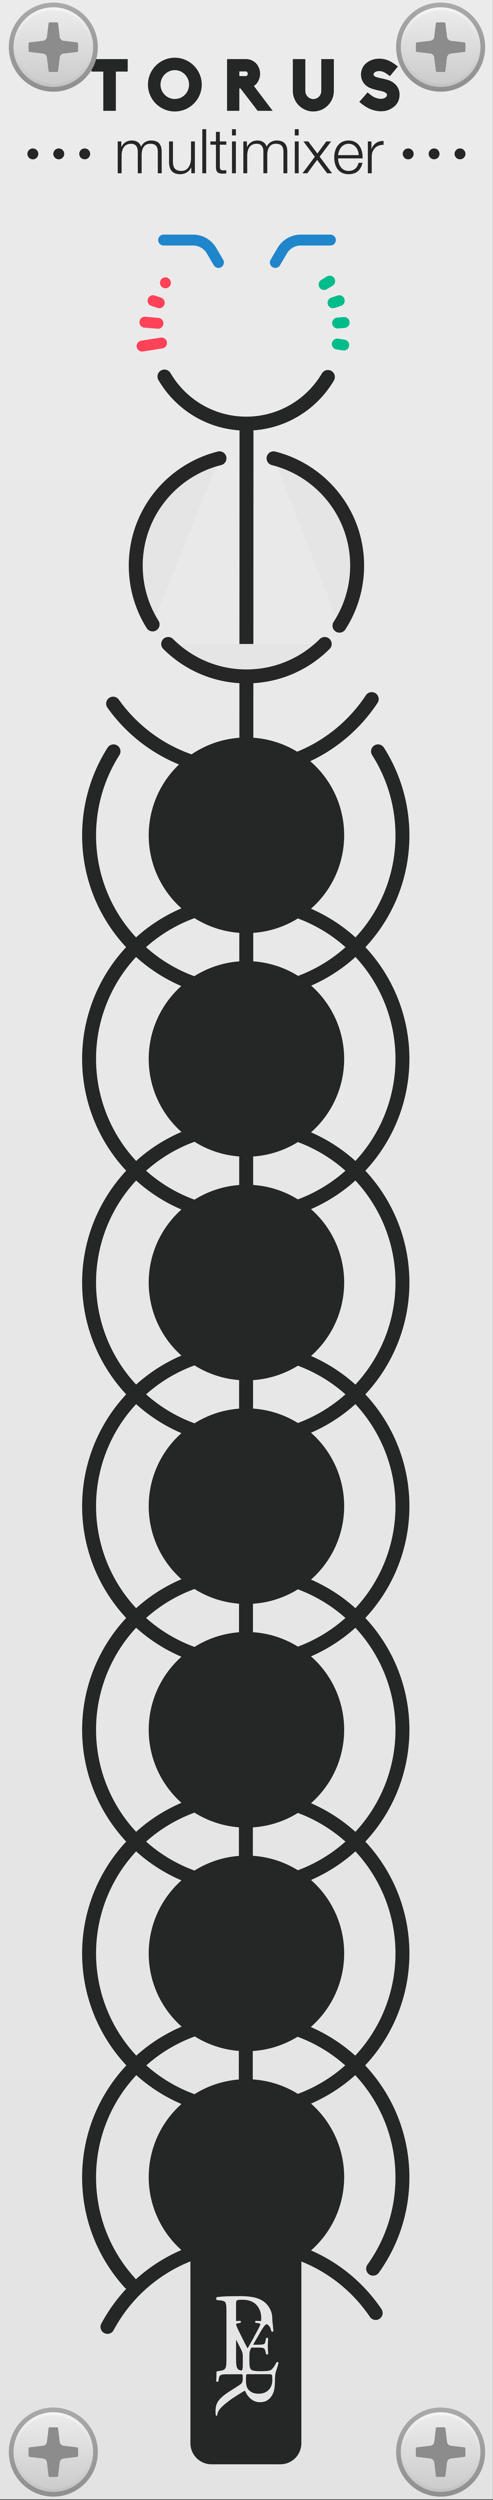 <?xml version="1.0" encoding="UTF-8" standalone="no"?>
<!-- Generator: Adobe Illustrator 25.2.3, SVG Export Plug-In . SVG Version: 6.00 Build 0)  -->

<svg
   xmlns:dc="http://purl.org/dc/elements/1.1/"
   xmlns:cc="http://creativecommons.org/ns#"
   xmlns:rdf="http://www.w3.org/1999/02/22-rdf-syntax-ns#"
   xmlns:svg="http://www.w3.org/2000/svg"
   xmlns="http://www.w3.org/2000/svg"
   xmlns:sodipodi="http://sodipodi.sourceforge.net/DTD/sodipodi-0.dtd"
   xmlns:inkscape="http://www.inkscape.org/namespaces/inkscape"
   version="1.0"
   id="Layer_1"
   inkscape:version="0.92.3 (2405546, 2018-03-11)"
   sodipodi:docname="Torus-WL.svg"
   x="0px"
   y="0px"
   width="75"
   height="380"
   viewBox="0 0 75 380"
   enable-background="new 0 0 72 364.252"
   xml:space="preserve"><rect x="0" y="0" width="75" height="380" fill="#333333" stroke="none"/><defs
   id="defs207" />
<sodipodi:namedview
   bordercolor="#666666"
   borderopacity="1"
   fit-margin-bottom="0"
   fit-margin-left="0"
   fit-margin-right="0"
   fit-margin-top="0"
   gridtolerance="10"
   guidetolerance="10"
   id="namedview197"
   inkscape:current-layer="Layer_1"
   inkscape:cx="-87.712995"
   inkscape:cy="169.56511"
   inkscape:document-units="mm"
   inkscape:pageopacity="0"
   inkscape:pageshadow="2"
   inkscape:window-height="1017"
   inkscape:window-maximized="1"
   inkscape:window-width="1920"
   inkscape:window-x="-8"
   inkscape:window-y="-8"
   inkscape:zoom="1.7566021"
   objecttolerance="10"
   pagecolor="#ffffff"
   showgrid="false"
   units="mm">
	</sodipodi:namedview>
<g
   id="bg"
   transform="matrix(1.333,0,0,1.333,-1.5999999e-4,-0.096)">
	<g
   id="g4">
		<linearGradient
   id="rect2_1_"
   gradientUnits="userSpaceOnUse"
   x1="28.125"
   y1="0.072"
   x2="28.125"
   y2="364.877">
			<stop
   offset="0"
   style="stop-color:#EBEBEB"
   id="stop3" />
			<stop
   offset="1"
   style="stop-color:#E1E1E1"
   id="stop5" />
		</linearGradient>
		<rect
   id="rect2"
   x="0"
   y="0.072"
   width="56.25"
   height="285"
   style="fill:url(#rect2_1_)" />
	</g>
	<g
   id="g12">
		<path
   id="path6"
   inkscape:connector-curvature="0"
   d="m 31.988,281.08 h -7.85 c -1.329,0 -2.406,-1.077 -2.406,-2.406 v -27.249 c 0,-1.329 1.077,-2.406 2.406,-2.406 h 7.85 c 1.329,0 2.406,1.077 2.406,2.406 v 27.249 c 0,1.329 -1.077,2.406 -2.406,2.406 z"
   style="fill:#252626" />
		<g
   id="g10">
			<path
   id="path8"
   inkscape:connector-curvature="0"
   d="m 30.948,272.159 c -0.086,0.198 -0.199,0.361 -0.341,0.489 -0.142,0.128 -0.303,0.224 -0.484,0.287 -0.181,0.063 -0.371,0.094 -0.568,0.094 -0.336,0 -0.598,-0.049 -0.786,-0.148 -0.188,-0.099 -0.335,-0.214 -0.44,-0.346 -0.112,-0.145 -0.183,-0.306 -0.213,-0.484 -0.03,-0.178 -0.045,-0.356 -0.045,-0.534 0,-0.251 0.005,-0.423 0.015,-0.519 0.01,-0.096 0.021,-0.15 0.035,-0.163 0.026,-0.02 0.135,-0.03 0.326,-0.03 h 2.313 c 0.066,0 0.12,0.005 0.163,0.015 0.043,0.01 0.076,0.036 0.099,0.079 0.023,0.043 0.038,0.107 0.045,0.193 0.006,0.086 0.01,0.204 0.01,0.356 0,0.277 -0.043,0.514 -0.129,0.712 m -3.993,-9.616 c 0.009,-0.062 0.036,-0.111 0.08,-0.147 0.045,-0.035 0.116,-0.058 0.214,-0.067 0.098,-0.009 0.236,-0.013 0.414,-0.013 0.695,0 1.228,0.194 1.597,0.581 0.37,0.388 0.555,0.907 0.555,1.557 0,0.062 -0.013,0.194 -0.021,0.286 -0.051,-6.7e-4 -0.102,-0.002 -0.154,-0.002 -0.14,-0.003 -0.293,-0.011 -0.457,-0.023 -0.037,0.018 -0.056,0.053 -0.059,0.105 -0.003,0.052 0.011,0.093 0.041,0.124 l 0.164,0.018 c 0.11,0.012 0.201,0.032 0.274,0.059 0.073,0.027 0.11,0.057 0.11,0.087 0,0.03 -0.018,0.087 -0.055,0.169 -0.037,0.082 -0.085,0.181 -0.146,0.297 -0.061,0.116 -0.127,0.239 -0.197,0.37 -0.07,0.131 -0.136,0.255 -0.197,0.37 -0.14,0.268 -0.283,0.532 -0.43,0.791 -0.146,0.259 -0.289,0.511 -0.43,0.754 -0.177,-0.317 -0.351,-0.649 -0.521,-0.996 -0.171,-0.347 -0.341,-0.692 -0.512,-1.033 -0.012,-0.024 -0.033,-0.07 -0.064,-0.137 -0.031,-0.067 -0.063,-0.138 -0.096,-0.215 -0.034,-0.076 -0.063,-0.148 -0.087,-0.215 -0.024,-0.067 -0.036,-0.113 -0.036,-0.137 0,-0.037 0.024,-0.066 0.073,-0.087 0.049,-0.021 0.152,-0.047 0.311,-0.078 l 0.119,-0.018 c 0.03,-0.03 0.044,-0.073 0.041,-0.128 -0.003,-0.055 -0.026,-0.088 -0.068,-0.1 -0.13,0.01 -0.289,0.018 -0.478,0.022 v -1.94 c 2e-5,-0.107 0.004,-0.192 0.013,-0.254 m 0.757,6.844 c 0,0.244 -0.003,0.439 -0.009,0.585 -0.006,0.146 -0.027,0.261 -0.064,0.343 -0.013,0.029 -0.029,0.056 -0.046,0.078 -3.5e-4,1.8e-4 -9e-4,5.5e-4 -0.001,7e-4 -0.106,-0.02 -0.196,-0.044 -0.269,-0.071 -0.12,-0.044 -0.207,-0.125 -0.261,-0.241 -0.053,-0.116 -0.087,-0.278 -0.1,-0.488 -0.013,-0.209 -0.02,-0.488 -0.02,-0.835 v -1.903 l 0.478,0.931 c 0.067,0.128 0.12,0.236 0.16,0.325 0.04,0.088 0.068,0.171 0.087,0.247 0.018,0.076 0.03,0.157 0.037,0.242 0.006,0.085 0.009,0.192 0.009,0.32 v 0.466 h 1e-5 z m 3.773,1.131 c 0.04,-0.11 0.079,-0.227 0.119,-0.352 0.04,-0.125 0.076,-0.247 0.11,-0.366 0.033,-0.119 0.059,-0.218 0.078,-0.297 -0.018,-0.042 -0.053,-0.07 -0.105,-0.082 -0.052,-0.012 -0.093,-0.006 -0.124,0.018 -0.122,0.238 -0.239,0.433 -0.352,0.585 -0.113,0.153 -0.212,0.253 -0.297,0.302 -0.049,0.024 -0.105,0.046 -0.169,0.064 -0.064,0.018 -0.14,0.032 -0.229,0.041 -0.088,0.009 -0.195,0.017 -0.32,0.023 -0.125,0.006 -0.276,0.009 -0.453,0.009 -0.201,0 -0.367,-0.006 -0.498,-0.018 -0.131,-0.012 -0.236,-0.027 -0.315,-0.046 -0.079,-0.018 -0.142,-0.04 -0.187,-0.064 -0.046,-0.024 -0.081,-0.052 -0.105,-0.082 -0.073,-0.079 -0.12,-0.197 -0.142,-0.352 -0.021,-0.156 -0.032,-0.355 -0.032,-0.599 v -0.603 c 0.001,-0.084 0.004,-0.157 0.007,-0.221 0.006,-0.113 0.023,-0.218 0.05,-0.315 0.027,-0.098 0.07,-0.201 0.128,-0.311 0.014,-0.026 0.029,-0.054 0.046,-0.084 0.022,-7e-4 0.045,-7.6e-4 0.07,-7.6e-4 h 0.53 c 0.177,0 0.321,0.003 0.434,0.009 0.113,0.006 0.203,0.018 0.27,0.036 0.091,0.024 0.157,0.067 0.197,0.128 0.04,0.061 0.068,0.134 0.087,0.219 l 0.082,0.357 c 0.024,0.031 0.065,0.044 0.123,0.041 0.058,-0.003 0.096,-0.02 0.114,-0.05 0,-0.104 -0.006,-0.235 -0.018,-0.393 -0.012,-0.159 -0.018,-0.32 -0.018,-0.485 0,-0.177 0.006,-0.347 0.018,-0.512 0.012,-0.165 0.018,-0.302 0.018,-0.412 -0.018,-0.03 -0.056,-0.047 -0.114,-0.05 -0.058,-0.003 -0.099,0.011 -0.123,0.041 l -0.073,0.374 c -0.024,0.116 -0.053,0.194 -0.087,0.233 -0.034,0.04 -0.078,0.069 -0.133,0.087 -0.055,0.018 -0.15,0.032 -0.283,0.041 -0.134,0.009 -0.299,0.014 -0.494,0.014 H 28.883 c 0.003,-0.005 0.006,-0.01 0.009,-0.015 l 0.576,-0.996 c 0.116,-0.195 0.221,-0.376 0.316,-0.544 0.094,-0.168 0.187,-0.315 0.279,-0.443 0.092,-0.128 0.186,-0.232 0.283,-0.311 0.02,-0.016 0.041,-0.031 0.062,-0.045 0.062,0.025 0.116,0.054 0.163,0.088 0.076,0.055 0.138,0.119 0.187,0.192 0.049,0.073 0.088,0.155 0.119,0.247 0.03,0.091 0.064,0.192 0.1,0.302 0.024,0.031 0.064,0.043 0.119,0.037 0.055,-0.006 0.091,-0.024 0.11,-0.055 -0.012,-0.098 -0.023,-0.209 -0.032,-0.334 -0.009,-0.125 -0.02,-0.247 -0.032,-0.366 -0.012,-0.119 -0.028,-0.225 -0.041,-0.32 -0.032,-0.235 -0.025,-0.436 -0.025,-0.436 0,-0.463 -0.131,-0.868 -0.332,-1.207 -0.2,-0.339 -0.457,-0.606 -0.769,-0.802 -0.312,-0.196 -0.677,-0.334 -1.096,-0.414 -0.419,-0.08 -0.909,-0.12 -1.47,-0.12 -0.561,0 -1.054,0.007 -1.477,0.02 -0.423,0.013 -0.813,0.042 -1.17,0.087 -0.053,0.027 -0.082,0.078 -0.087,0.154 -0.005,0.076 0.015,0.136 0.06,0.181 l 0.481,0.053 c 0.151,0.018 0.269,0.047 0.354,0.087 0.084,0.04 0.147,0.113 0.187,0.22 0.04,0.107 0.065,0.25 0.074,0.428 0.009,0.178 0.013,0.41 0.013,0.695 v 4.933 c 0,0.347 -0.005,0.626 -0.013,0.835 -0.009,0.21 -0.04,0.372 -0.094,0.488 -0.053,0.116 -0.134,0.196 -0.241,0.241 -0.107,0.045 -0.259,0.08 -0.455,0.107 l -0.281,0.04 c -0.041,0.041 -0.059,0.096 -0.055,0.166 -3.5e-4,0.143 -0.002,0.188 -0.005,0.35 -0.003,0.185 -0.012,0.391 -0.025,0.619 0.014,0.034 0.052,0.054 0.116,0.06 0.064,0.007 0.109,-0.007 0.136,-0.04 l 0.03,-0.212 c 0.02,-0.148 0.047,-0.262 0.081,-0.342 0.034,-0.081 0.094,-0.141 0.181,-0.181 0.087,-0.04 0.21,-0.064 0.367,-0.071 0.158,-0.007 0.367,-0.01 0.629,-0.01 h 1.268 c 0.054,0 0.096,0.003 0.126,0.01 0.03,0.007 0.052,0.025 0.065,0.056 0.013,0.03 0.022,0.077 0.025,0.141 0.003,0.064 0.005,0.153 0.005,0.267 0,0.201 -0.025,0.352 -0.075,0.453 -0.05,0.101 -0.133,0.188 -0.247,0.262 -0.114,0.081 -0.24,0.164 -0.377,0.252 -0.138,0.087 -0.275,0.174 -0.413,0.262 -0.138,0.087 -0.27,0.171 -0.398,0.252 -0.128,0.08 -0.238,0.154 -0.332,0.221 -0.255,0.181 -0.465,0.351 -0.629,0.509 -0.164,0.158 -0.293,0.317 -0.387,0.478 -0.094,0.161 -0.159,0.33 -0.196,0.508 -0.037,0.178 -0.055,0.374 -0.055,0.589 0,0.195 0.017,0.342 0.05,0.443 0.02,0.027 0.045,0.039 0.076,0.035 0.03,-0.004 0.052,-0.019 0.065,-0.045 0.013,-0.134 0.045,-0.262 0.096,-0.382 0.05,-0.121 0.112,-0.225 0.186,-0.312 0.141,-0.175 0.3,-0.339 0.478,-0.493 0.178,-0.154 0.374,-0.312 0.589,-0.473 0.215,-0.161 0.456,-0.327 0.725,-0.498 0.268,-0.171 0.564,-0.358 0.886,-0.559 0.04,-0.027 0.082,-0.049 0.126,-0.066 0.043,-0.017 0.082,-0.012 0.116,0.015 0.047,0.127 0.117,0.263 0.211,0.408 0.094,0.144 0.21,0.28 0.347,0.408 0.138,0.127 0.299,0.233 0.483,0.317 0.185,0.084 0.398,0.126 0.639,0.126 0.356,0 0.648,-0.079 0.876,-0.237 0.228,-0.158 0.406,-0.357 0.534,-0.599 0.127,-0.235 0.21,-0.495 0.247,-0.78 0.037,-0.285 0.057,-0.586 0.055,-0.901 -0.003,-0.585 0.103,-0.957 0.103,-0.957"
   style="fill:#e6e5e5" />
		</g>
	</g>
</g>
<g
   id="serigraphy"
   transform="matrix(1.333,0,0,1.333,-1.5999999e-4,-0.096)">
	<g
   id="g55">
		<g
   id="g45">
			<path
   id="path43"
   inkscape:connector-curvature="0"
   d="m 3.75,18.244 c -0.083,0 -0.166,-0.022 -0.24,-0.052 C 3.435,18.162 3.368,18.117 3.308,18.057 3.255,17.997 3.202,17.929 3.172,17.854 3.142,17.779 3.128,17.704 3.128,17.622 c 0,-0.082 0.015,-0.165 0.045,-0.239 0.037,-0.075 0.083,-0.143 0.135,-0.203 0.06,-0.06 0.127,-0.105 0.202,-0.135 0.233,-0.097 0.502,-0.037 0.683,0.135 0.113,0.12 0.18,0.278 0.18,0.442 0,0.083 -0.015,0.157 -0.045,0.233 -0.037,0.075 -0.082,0.142 -0.135,0.202 -0.12,0.12 -0.278,0.188 -0.442,0.188 z"
   style="fill:#252626" />
		</g>
		<g
   id="g49">
			<path
   id="path47"
   inkscape:connector-curvature="0"
   d="m 6.082,17.622 c 0,-0.345 0.286,-0.623 0.623,-0.623 v 0 c 0.345,0 0.623,0.278 0.623,0.623 v 0 c 0,0.338 -0.278,0.615 -0.623,0.615 v 0 C 6.368,18.237 6.082,17.959 6.082,17.622 Z"
   style="fill:#252626" />
		</g>
		<g
   id="g53">
			<path
   id="path51"
   inkscape:connector-curvature="0"
   d="m 9.667,18.237 c -0.165,0 -0.322,-0.06 -0.442,-0.18 -0.113,-0.112 -0.18,-0.27 -0.18,-0.435 0,-0.165 0.067,-0.322 0.18,-0.442 0.06,-0.06 0.127,-0.105 0.202,-0.135 0.15,-0.06 0.323,-0.06 0.473,0 0.082,0.03 0.149,0.075 0.202,0.135 0.06,0.06 0.105,0.127 0.135,0.203 0.038,0.075 0.053,0.157 0.053,0.24 0,0.157 -0.067,0.315 -0.188,0.435 -0.113,0.12 -0.27,0.18 -0.435,0.18 z"
   style="fill:#252626" />
		</g>
	</g>
	<g
   id="g69">
		<g
   id="g59">
			<path
   id="path57"
   inkscape:connector-curvature="0"
   d="m 46.582,18.237 c -0.082,0 -0.157,-0.015 -0.232,-0.045 -0.075,-0.03 -0.143,-0.075 -0.203,-0.135 -0.059,-0.06 -0.105,-0.127 -0.135,-0.202 -0.03,-0.075 -0.053,-0.15 -0.053,-0.233 0,-0.165 0.068,-0.33 0.188,-0.442 0.166,-0.172 0.443,-0.232 0.675,-0.135 0.075,0.03 0.143,0.075 0.203,0.135 0.052,0.06 0.097,0.127 0.135,0.203 0.03,0.075 0.045,0.157 0.045,0.24 0,0.083 -0.015,0.157 -0.045,0.233 -0.03,0.075 -0.083,0.142 -0.135,0.202 -0.06,0.06 -0.128,0.105 -0.203,0.136 -0.075,0.03 -0.157,0.045 -0.24,0.045 z"
   style="fill:#252626" />
		</g>
		<g
   id="g63">
			<path
   id="path61"
   inkscape:connector-curvature="0"
   d="m 48.922,17.622 c 0,-0.345 0.278,-0.623 0.623,-0.623 v 0 c 0.338,0 0.615,0.278 0.615,0.623 v 0 c 0,0.338 -0.278,0.615 -0.615,0.615 v 0 c -0.345,10e-6 -0.623,-0.278 -0.623,-0.615 z"
   style="fill:#252626" />
		</g>
		<g
   id="g67">
			<path
   id="path65"
   inkscape:connector-curvature="0"
   d="m 52.5,18.237 c -0.166,0 -0.323,-0.06 -0.442,-0.18 -0.053,-0.06 -0.098,-0.127 -0.135,-0.202 -0.03,-0.075 -0.045,-0.15 -0.045,-0.233 0,-0.082 0.015,-0.165 0.045,-0.24 0.037,-0.075 0.083,-0.143 0.135,-0.203 0.06,-0.06 0.127,-0.105 0.202,-0.135 0.15,-0.06 0.322,-0.06 0.48,0 0.075,0.03 0.143,0.075 0.196,0.135 0.06,0.06 0.105,0.127 0.142,0.203 0.03,0.075 0.045,0.157 0.045,0.24 0,0.166 -0.067,0.315 -0.188,0.435 -0.053,0.06 -0.12,0.105 -0.196,0.135 -0.075,0.03 -0.157,0.045 -0.24,0.045 z"
   style="fill:#252626" />
		</g>
	</g>
	<g
   id="g73">
		
			<line
   id="line71"
   stroke-miterlimit="9.6"
   x1="28.048"
   y1="244.124"
   x2="28.132"
   y2="48.378"
   style="fill:none;stroke:#252626;stroke-width:1.591;stroke-linecap:round;stroke-miterlimit:9.6" />
	</g>
	
		<path
   id="path75"
   inkscape:connector-curvature="0"
   stroke-miterlimit="9.6"
   d="m 37.421,43.061 c -1.88,3.183 -5.346,5.318 -9.311,5.318 -3.986,0 -7.469,-2.158 -9.342,-5.37"
   style="fill:none;stroke:#252626;stroke-width:1.591;stroke-linecap:round;stroke-miterlimit:9.6" />
	<g
   id="g87">
		<path
   id="path77"
   inkscape:connector-curvature="0"
   d="M 11.789,8.235 H 10.439 V 6.81 h 4.135 V 8.235 h -1.351 v 4.474 h -1.434 c 0,0 0,-4.474 0,-4.474 z"
   style="fill:#252626" />
		<path
   id="path79"
   inkscape:connector-curvature="0"
   d="m 23.025,9.726 c 0,1.682 -1.392,3.058 -3.075,3.058 -1.69,0 -3.064,-1.375 -3.064,-3.058 0,-1.698 1.374,-3.073 3.064,-3.073 1.683,-1e-5 3.075,1.375 3.075,3.073 z m -1.45,0 c 0,-0.903 -0.721,-1.657 -1.625,-1.657 -0.902,0 -1.632,0.754 -1.632,1.657 0,0.895 0.729,1.633 1.632,1.633 0.904,0 1.625,-0.738 1.625,-1.633 z"
   style="fill:#252626" />
		<path
   id="path81"
   inkscape:connector-curvature="0"
   d="M 31.118,12.709 H 29.402 L 27.447,10.157 h -0.133 v 2.552 H 25.913 V 6.81 h 2.164 c 0.431,0 0.836,0.174 1.135,0.472 0.297,0.307 0.472,0.771 0.472,1.202 0,0.563 -0.274,1.11 -0.712,1.392 z m -3.804,-3.96 h 0.763 c 0.116,0 0.198,-0.149 0.198,-0.265 0,-0.116 -0.082,-0.265 -0.198,-0.265 H 27.314 Z"
   style="fill:#252626" />
		<path
   id="path83"
   inkscape:connector-curvature="0"
   d="m 38.101,6.81 v 3.629 c 0,1.293 -1.052,2.345 -2.345,2.345 -1.283,0 -2.336,-1.052 -2.336,-2.345 V 6.81 h 1.425 v 3.629 c 0,0.514 0.415,0.928 0.911,0.928 0.505,0 0.911,-0.414 0.911,-0.928 V 6.81 Z"
   style="fill:#252626" />
		<path
   id="path85"
   inkscape:connector-curvature="0"
   d="m 42.854,12.692 c -0.596,-0.124 -1.143,-0.398 -1.847,-1.002 l 0.945,-1.085 c 0.521,0.456 0.829,0.629 1.192,0.696 0.108,0.025 0.215,0.041 0.315,0.041 0.166,0 0.315,-0.033 0.431,-0.091 0.1,-0.05 0.274,-0.157 0.274,-0.381 0,-0.232 -0.431,-0.373 -0.804,-0.448 -0.166,-0.033 -0.977,-0.207 -1.308,-0.406 -0.564,-0.331 -0.854,-0.836 -0.854,-1.466 0,-0.348 0.116,-0.68 0.306,-0.961 0.192,-0.265 0.457,-0.472 0.763,-0.613 l -0.009,0.008 c 0.315,-0.149 0.671,-0.223 1.011,-0.223 0.141,0 0.274,0.008 0.439,0.033 0.53,0.091 1.02,0.306 1.699,0.87 l -0.913,1.094 C 43.882,8.252 43.568,8.177 43.253,8.177 c -0.158,0 -0.281,0.033 -0.381,0.083 -0.158,0.067 -0.24,0.182 -0.24,0.29 0,0.224 0.297,0.332 0.778,0.431 0.05,0.017 0.108,0.017 0.167,0.034 0.322,0.074 0.803,0.174 1.118,0.356 h -0.009 c 0.598,0.332 0.913,0.853 0.913,1.5 0,0.381 -0.1,0.737 -0.315,1.036 -0.19,0.273 -0.473,0.472 -0.788,0.629 -0.331,0.174 -0.671,0.224 -1.043,0.224 -0.199,-2e-5 -0.415,-0.025 -0.598,-0.067 z"
   style="fill:#252626" />
	</g>
	<g
   id="g109">
		<path
   id="path89"
   inkscape:connector-curvature="0"
   d="m 13.434,16.199 h 0.409 v 0.612 h 0.021 c 0.233,-0.437 0.612,-0.719 1.189,-0.719 0.479,0 0.908,0.233 1.042,0.711 0.218,-0.478 0.675,-0.711 1.154,-0.711 0.795,0 1.204,0.415 1.204,1.274 v 2.463 h -0.444 v -2.442 c 0,-0.598 -0.226,-0.922 -0.858,-0.922 -0.768,0 -0.986,0.634 -0.986,1.309 v 2.055 h -0.442 v -2.463 c 0.006,-0.493 -0.198,-0.901 -0.76,-0.901 -0.768,0 -1.077,0.577 -1.084,1.337 v 2.027 h -0.444 v -3.631 z"
   style="fill:#252626" />
		<path
   id="path91"
   inkscape:connector-curvature="0"
   d="m 22.241,19.831 h -0.407 v -0.655 h -0.015 c -0.231,0.486 -0.71,0.76 -1.252,0.76 -0.916,0 -1.274,-0.535 -1.274,-1.379 v -2.358 h 0.444 v 2.364 c 0.021,0.655 0.267,1 0.971,1 0.76,0 1.091,-0.718 1.091,-1.457 v -1.907 h 0.442 z"
   style="fill:#252626" />
		<path
   id="path93"
   inkscape:connector-curvature="0"
   d="m 23.088,14.805 h 0.444 v 5.025 h -0.444 z"
   style="fill:#252626" />
		<path
   id="path95"
   inkscape:connector-curvature="0"
   d="m 25.087,16.199 h 0.74 v 0.373 h -0.74 v 2.449 c 0,0.289 0.042,0.458 0.36,0.478 0.126,0 0.253,-0.007 0.379,-0.021 v 0.379 c -0.133,0 -0.261,0.015 -0.394,0.015 -0.592,0 -0.795,-0.197 -0.788,-0.817 v -2.484 h -0.634 v -0.373 h 0.634 v -1.091 h 0.442 c 0,0 0,1.091 10e-6,1.091 z"
   style="fill:#252626" />
		<path
   id="path97"
   inkscape:connector-curvature="0"
   d="m 26.476,14.805 h 0.444 v 0.71 h -0.444 z m 0,1.394 h 0.444 v 3.631 h -0.444 z"
   style="fill:#252626" />
		<path
   id="path99"
   inkscape:connector-curvature="0"
   d="m 27.772,16.199 h 0.407 v 0.612 h 0.022 c 0.231,-0.437 0.612,-0.719 1.189,-0.719 0.478,0 0.907,0.233 1.042,0.711 0.218,-0.478 0.675,-0.711 1.154,-0.711 0.795,0 1.203,0.415 1.203,1.274 v 2.463 h -0.442 v -2.442 c 0,-0.598 -0.226,-0.922 -0.86,-0.922 -0.766,0 -0.984,0.634 -0.984,1.309 v 2.055 h -0.444 v -2.463 c 0.007,-0.493 -0.196,-0.901 -0.76,-0.901 -0.768,0 -1.077,0.577 -1.084,1.337 v 2.027 H 27.772 Z"
   style="fill:#252626" />
		<path
   id="path101"
   inkscape:connector-curvature="0"
   d="m 33.643,14.805 h 0.444 v 0.71 h -0.444 z m 0,1.394 h 0.444 v 3.631 h -0.444 z"
   style="fill:#252626" />
		<path
   id="path103"
   inkscape:connector-curvature="0"
   d="m 35.931,17.945 -1.301,-1.745 h 0.555 l 1.034,1.379 1.014,-1.379 h 0.557 l -1.31,1.738 1.415,1.893 h -0.562 L 36.192,18.303 35.073,19.831 h -0.548 z"
   style="fill:#252626" />
		<path
   id="path105"
   inkscape:connector-curvature="0"
   d="m 38.587,18.134 c 0.007,0.647 0.344,1.429 1.197,1.429 0.647,0 0.999,-0.38 1.14,-0.929 h 0.444 c -0.19,0.824 -0.669,1.302 -1.583,1.302 -1.154,0 -1.641,-0.887 -1.641,-1.921 0,-0.957 0.486,-1.922 1.641,-1.922 1.167,0 1.632,1.021 1.597,2.041 h -2.793 z m 2.351,-0.373 c -0.022,-0.669 -0.437,-1.295 -1.154,-1.295 -0.725,0 -1.126,0.634 -1.197,1.295 z"
   style="fill:#252626" />
		<path
   id="path107"
   inkscape:connector-curvature="0"
   d="m 41.981,16.199 h 0.409 v 0.851 h 0.013 c 0.226,-0.584 0.718,-0.929 1.373,-0.901 v 0.444 c -0.803,-0.042 -1.351,0.549 -1.351,1.302 v 1.936 h -0.444 c 10e-6,0 10e-6,-3.631 10e-6,-3.631 z"
   style="fill:#252626" />
	</g>
	
		<path
   id="path111"
   inkscape:connector-curvature="0"
   stroke-miterlimit="9.6"
   d="m 12.954,85.752 c -1.765,2.771 -2.787,6.061 -2.787,9.59 0,9.875 8.005,17.881 17.881,17.881 9.875,0 17.881,-8.005 17.881,-17.881 0,-3.529 -1.022,-6.819 -2.787,-9.591"
   style="fill:none;stroke:#252626;stroke-width:1.591;stroke-linecap:round;stroke-miterlimit:9.6" />
	<g
   id="XMLID_112_">
		
			<path
   id="path113"
   inkscape:connector-curvature="0"
   stroke-miterlimit="9.6"
   d="m 19.192,73.505 c 2.286,2.286 5.444,3.7 8.933,3.7 3.489,0 6.647,-1.414 8.933,-3.7"
   style="fill:#e5e5e5;stroke:#262626;stroke-width:1.591;stroke-linecap:round;stroke-linejoin:round;stroke-miterlimit:9.6" />
		
			<path
   id="path115"
   inkscape:connector-curvature="0"
   stroke-miterlimit="9.6"
   d="m 25.049,52.332 c -5.487,1.376 -9.557,6.326 -9.557,12.24 0,2.464 0.705,4.763 1.925,6.706"
   style="fill:#e5e5e5;stroke:#262626;stroke-width:1.591;stroke-linecap:round;stroke-linejoin:round;stroke-miterlimit:9.6" />
		
			<path
   id="path117"
   inkscape:connector-curvature="0"
   stroke-miterlimit="9.6"
   d="m 38.743,71.42 c 1.275,-1.973 2.015,-4.324 2.015,-6.848 0,-5.908 -4.061,-10.854 -9.539,-12.236"
   style="fill:#e5e5e5;stroke:#262626;stroke-width:1.591;stroke-linecap:round;stroke-linejoin:round;stroke-miterlimit:9.6" />
	</g>
	
		<circle
   id="circle120"
   stroke-miterlimit="9.6"
   cx="28.048"
   cy="120.822"
   r="17.881"
   style="fill:none;stroke:#252626;stroke-width:1.591;stroke-linecap:round;stroke-miterlimit:9.6" />
	
		<path
   id="path122"
   inkscape:connector-curvature="0"
   stroke-miterlimit="9.6"
   d="m 12.909,80.309 c 3.241,4.555 8.563,7.525 14.579,7.525 6.241,0 11.735,-3.197 14.934,-8.044"
   style="fill:none;stroke:#252626;stroke-width:1.591;stroke-linecap:round;stroke-miterlimit:9.6" />
	
		<circle
   id="circle124"
   stroke-miterlimit="9.6"
   cx="28.048"
   cy="146.322"
   r="17.881"
   style="fill:none;stroke:#252626;stroke-width:1.591;stroke-linecap:round;stroke-miterlimit:9.6" />
	
		<circle
   id="circle126"
   stroke-miterlimit="9.6"
   cx="28.048"
   cy="171.822"
   r="17.881"
   style="fill:none;stroke:#252626;stroke-width:1.591;stroke-linecap:round;stroke-miterlimit:9.6" />
	
		<circle
   id="circle128"
   stroke-miterlimit="9.6"
   cx="28.048"
   cy="197.322"
   r="17.881"
   style="fill:none;stroke:#252626;stroke-width:1.591;stroke-linecap:round;stroke-miterlimit:9.6" />
	
		<circle
   id="circle130"
   stroke-miterlimit="9.6"
   cx="28.048"
   cy="222.822"
   r="17.881"
   style="fill:none;stroke:#252626;stroke-width:1.591;stroke-linecap:round;stroke-miterlimit:9.6" />
	
		<path
   id="path132"
   inkscape:connector-curvature="0"
   stroke-miterlimit="9.6"
   d="m 42.585,258.773 c 2.104,-2.932 3.343,-6.528 3.343,-10.412 0,-9.875 -8.005,-17.881 -17.881,-17.881 -9.875,0 -17.881,8.005 -17.881,17.881 0,4.622 1.754,8.834 4.632,12.008"
   style="fill:none;stroke:#252626;stroke-width:1.591;stroke-linecap:round;stroke-miterlimit:9.6" />
	
		<path
   id="path134"
   inkscape:connector-curvature="0"
   stroke-miterlimit="9.6"
   d="m 42.875,263.825 c -3.213,-4.756 -8.655,-7.883 -14.827,-7.883 -6.834,0 -12.773,3.834 -15.782,9.469"
   style="fill:none;stroke:#252626;stroke-width:1.591;stroke-linecap:round;stroke-miterlimit:9.6" />
	<circle
   id="circle136"
   cx="28.125"
   cy="95.322"
   r="11.154"
   style="fill:#252626" />
	<circle
   id="circle138"
   cx="28.125"
   cy="120.822"
   r="11.154"
   style="fill:#252626" />
	<circle
   id="circle140"
   cx="28.125"
   cy="146.322"
   r="11.154"
   style="fill:#252626" />
	<circle
   id="circle142"
   cx="28.125"
   cy="171.822"
   r="11.154"
   style="fill:#252626" />
	<circle
   id="circle144"
   cx="28.125"
   cy="197.322"
   r="11.154"
   style="fill:#252626" />
	<circle
   id="circle146"
   cx="28.125"
   cy="222.822"
   r="11.154"
   style="fill:#252626" />
	<circle
   id="circle148"
   cx="28.125"
   cy="248.322"
   r="11.154"
   style="fill:#252626" />
	<g
   id="g166">
		<g
   id="g152">
			<path
   id="path150"
   inkscape:connector-curvature="0"
   d="m 36.988,33.139 c -0.209,0 -0.414,-0.105 -0.531,-0.297 -0.179,-0.293 -0.086,-0.675 0.207,-0.854 l 0.64,-0.391 c 0.294,-0.177 0.675,-0.086 0.854,0.207 0.179,0.293 0.086,0.675 -0.207,0.854 l -0.64,0.391 c -0.101,0.062 -0.212,0.091 -0.323,0.091 z"
   style="fill:#00bc8b" />
		</g>
		<g
   id="g156">
			<path
   id="path154"
   inkscape:connector-curvature="0"
   d="m 38.006,35.219 c -0.261,0 -0.503,-0.166 -0.59,-0.426 -0.108,-0.326 0.069,-0.677 0.394,-0.785 l 0.712,-0.236 c 0.329,-0.11 0.677,0.069 0.785,0.394 0.108,0.326 -0.069,0.677 -0.394,0.785 l -0.712,0.236 c -0.065,0.022 -0.131,0.032 -0.196,0.032 z"
   style="fill:#00bc8b" />
		</g>
		<g
   id="g160">
			<path
   id="path158"
   inkscape:connector-curvature="0"
   d="m 38.527,37.529 c -0.32,0 -0.592,-0.246 -0.619,-0.571 -0.027,-0.342 0.227,-0.642 0.569,-0.67 l 0.748,-0.06 c 0.355,-0.034 0.642,0.227 0.669,0.568 0.028,0.342 -0.226,0.642 -0.568,0.669 l -0.748,0.062 c -0.018,7.3e-4 -0.034,0.002 -0.051,0.002 v -3e-5 z"
   style="fill:#00bc8b" />
		</g>
		<g
   id="g164">
			<path
   id="path162"
   inkscape:connector-curvature="0"
   d="m 39.231,40.041 c -0.032,0 -0.065,-0.002 -0.098,-0.007 l -0.74,-0.117 c -0.338,-0.053 -0.57,-0.372 -0.516,-0.711 0.054,-0.338 0.375,-0.568 0.711,-0.516 l 0.74,0.117 c 0.338,0.053 0.57,0.372 0.516,0.711 -0.048,0.305 -0.313,0.524 -0.613,0.524 v 2e-5 z"
   style="fill:#00bc8b" />
		</g>
	</g>
	<g
   id="g184">
		<g
   id="g170">
			<path
   id="path168"
   inkscape:connector-curvature="0"
   d="m 18.878,32.945 c -0.083,0 -0.165,-0.015 -0.24,-0.045 -0.075,-0.037 -0.142,-0.082 -0.202,-0.135 -0.113,-0.12 -0.18,-0.278 -0.18,-0.442 0,-0.165 0.067,-0.323 0.18,-0.442 0.172,-0.173 0.45,-0.226 0.683,-0.136 0.075,0.038 0.142,0.083 0.195,0.136 0.12,0.119 0.188,0.278 0.188,0.442 0,0.082 -0.015,0.165 -0.045,0.239 -0.037,0.075 -0.082,0.143 -0.142,0.203 -0.053,0.053 -0.12,0.097 -0.195,0.135 -0.075,0.03 -0.158,0.045 -0.24,0.045 z"
   style="fill:#ff4257" />
		</g>
		<g
   id="g174">
			<path
   id="path172"
   inkscape:connector-curvature="0"
   d="m 18.178,35.219 c -0.064,0 -0.13,-0.01 -0.196,-0.032 l -0.712,-0.236 c -0.325,-0.108 -0.502,-0.459 -0.394,-0.785 0.108,-0.325 0.456,-0.505 0.785,-0.394 l 0.712,0.236 c 0.325,0.108 0.502,0.459 0.394,0.785 -0.086,0.261 -0.329,0.426 -0.59,0.426 z"
   style="fill:#ff4257" />
		</g>
		<g
   id="g178">
			<path
   id="path176"
   inkscape:connector-curvature="0"
   d="m 18.031,37.56 c -0.017,0 -0.034,-7.3e-4 -0.051,-0.002 l -1.495,-0.122 c -0.342,-0.027 -0.596,-0.327 -0.568,-0.669 0.028,-0.341 0.312,-0.604 0.669,-0.568 l 1.495,0.122 c 0.342,0.027 0.596,0.327 0.568,0.669 -0.026,0.324 -0.298,0.571 -0.618,0.571 z"
   style="fill:#ff4257" />
		</g>
		<g
   id="g182">
			<path
   id="path180"
   inkscape:connector-curvature="0"
   d="m 16.212,40.158 c -0.3,0 -0.565,-0.218 -0.613,-0.524 -0.053,-0.339 0.178,-0.658 0.516,-0.711 l 2.222,-0.352 c 0.34,-0.051 0.658,0.179 0.711,0.516 0.053,0.339 -0.178,0.658 -0.516,0.711 l -2.222,0.352 c -0.033,0.005 -0.066,0.007 -0.098,0.007 z"
   style="fill:#ff4257" />
		</g>
	</g>
</g>
<g
   id="LEDS"
   transform="matrix(1.333,0,0,1.333,-1.5999999e-4,-0.096)">
	<g
   id="g189">
		<path
   id="path187"
   inkscape:connector-curvature="0"
   d="m 24.933,30.624 c -0.213,0 -0.421,-0.109 -0.537,-0.307 L 23.603,28.966 C 23.279,28.412 22.677,28.068 22.036,28.068 H 18.67 c -0.343,0 -0.621,-0.278 -0.621,-0.621 0,-0.343 0.278,-0.621 0.621,-0.621 h 3.365 c 1.081,0 2.092,0.579 2.64,1.512 l 0.793,1.351 c 0.174,0.296 0.074,0.676 -0.222,0.85 -0.098,0.058 -0.207,0.085 -0.313,0.085 z"
   style="fill:#1f86cc" />
	</g>
	<g
   id="g193">
		<path
   id="path191"
   inkscape:connector-curvature="0"
   d="m 31.42,30.624 c -0.107,0 -0.215,-0.027 -0.313,-0.085 -0.296,-0.174 -0.396,-0.554 -0.222,-0.85 l 0.793,-1.351 c 0.547,-0.932 1.559,-1.512 2.64,-1.512 h 3.389 c 0.343,0 0.621,0.278 0.621,0.621 0,0.343 -0.278,0.621 -0.621,0.621 h -3.389 c -0.642,0 -1.244,0.344 -1.568,0.898 l -0.793,1.351 C 31.841,30.515 31.633,30.624 31.42,30.624 Z"
   style="fill:#1f86cc" />
	</g>
</g>
<g
   id="g147"
   transform="matrix(1.042,0,0,1.042,4.7077912e-4,0.288)">
	<g
   id="g118">
		
			<linearGradient
   id="SVGID_1_"
   gradientUnits="userSpaceOnUse"
   x1="372.209"
   y1="-5206.795"
   x2="385.209"
   y2="-5206.795"
   gradientTransform="rotate(90,-2413.45,-2785.56)">
			<stop
   offset="0"
   style="stop-color:#ABA9A9"
   id="stop93" />
			<stop
   offset="1"
   style="stop-color:#8F8F8F"
   id="stop95" />
		</linearGradient>
		<circle
   cx="7.785"
   cy="6.599"
   r="6.5"
   id="circle98"
   style="fill:url(#SVGID_1_)" />
		
			<linearGradient
   id="SVGID_2_"
   gradientUnits="userSpaceOnUse"
   x1="372.896"
   y1="-5206.795"
   x2="384.52"
   y2="-5206.795"
   gradientTransform="rotate(90,-2413.45,-2785.56)">
			<stop
   offset="0.006"
   style="stop-color:#F5F5F5"
   id="stop100" />
			<stop
   offset="1"
   style="stop-color:#C2C2C2"
   id="stop102" />
		</linearGradient>
		<circle
   cx="7.785"
   cy="6.598"
   r="5.812"
   id="circle105"
   style="fill:url(#SVGID_2_)" />
		
			<linearGradient
   id="SVGID_3_"
   gradientUnits="userSpaceOnUse"
   x1="373.343"
   y1="-5206.795"
   x2="384.073"
   y2="-5206.795"
   gradientTransform="rotate(90,-2413.45,-2785.56)">
			<stop
   offset="0.006"
   style="stop-color:#EBEBEB"
   id="stop107" />
			<stop
   offset="1"
   style="stop-color:#CCCCCC"
   id="stop109" />
		</linearGradient>
		<circle
   cx="7.785"
   cy="6.598"
   r="5.365"
   id="circle112"
   style="fill:url(#SVGID_3_)" />
		<g
   id="g116">
			<path
   d="M 11.254,5.909 9.29,5.674 C 8.989,5.638 8.751,5.4 8.715,5.099 L 8.481,3.136 C 8.47,3.051 8.398,2.986 8.312,2.986 H 7.258 c -0.086,0 -0.159,0.064 -0.169,0.15 L 6.854,5.1 C 6.818,5.401 6.58,5.639 6.279,5.675 L 4.316,5.909 C 4.23,5.919 4.166,5.992 4.166,6.078 v 1.054 c 0,0.086 0.064,0.159 0.15,0.169 L 6.279,7.536 C 6.58,7.572 6.818,7.81 6.854,8.111 l 0.235,1.963 c 0.01,0.086 0.083,0.15 0.169,0.15 h 1.054 c 0.086,0 0.159,-0.064 0.169,-0.15 L 8.716,8.111 C 8.752,7.809 8.99,7.572 9.291,7.536 l 1.962,-0.235 c 0.086,-0.01 0.15,-0.083 0.15,-0.169 V 6.078 c 0,-0.086 -0.064,-0.159 -0.15,-0.169 z"
   id="path114"
   inkscape:connector-curvature="0"
   style="fill:#8c8c8c" />
		</g>
	</g>
	<g
   id="g145">
		
			<linearGradient
   id="SVGID_4_"
   gradientUnits="userSpaceOnUse"
   x1="723.035"
   y1="-5206.795"
   x2="736.035"
   y2="-5206.795"
   gradientTransform="rotate(90,-2413.45,-2785.56)">
			<stop
   offset="0"
   style="stop-color:#ABA9A9"
   id="stop120" />
			<stop
   offset="1"
   style="stop-color:#8F8F8F"
   id="stop122" />
		</linearGradient>
		<circle
   cx="7.785"
   cy="357.425"
   r="6.5"
   id="circle125"
   style="fill:url(#SVGID_4_)" />
		
			<linearGradient
   id="SVGID_5_"
   gradientUnits="userSpaceOnUse"
   x1="723.723"
   y1="-5206.795"
   x2="735.347"
   y2="-5206.795"
   gradientTransform="rotate(90,-2413.45,-2785.56)">
			<stop
   offset="0.006"
   style="stop-color:#F5F5F5"
   id="stop127" />
			<stop
   offset="1"
   style="stop-color:#C2C2C2"
   id="stop129" />
		</linearGradient>
		<circle
   cx="7.785"
   cy="357.425"
   r="5.812"
   id="circle132"
   style="fill:url(#SVGID_5_)" />
		
			<linearGradient
   id="SVGID_6_"
   gradientUnits="userSpaceOnUse"
   x1="724.17"
   y1="-5206.795"
   x2="734.9"
   y2="-5206.795"
   gradientTransform="rotate(90,-2413.45,-2785.56)">
			<stop
   offset="0.006"
   style="stop-color:#EBEBEB"
   id="stop134" />
			<stop
   offset="1"
   style="stop-color:#CCCCCC"
   id="stop136" />
		</linearGradient>
		<circle
   cx="7.785"
   cy="357.425"
   r="5.365"
   id="circle139"
   style="fill:url(#SVGID_6_)" />
		<g
   id="g143">
			<path
   d="m 11.254,356.736 -1.964,-0.235 c -0.301,-0.036 -0.539,-0.274 -0.575,-0.575 l -0.234,-1.962 c -0.01,-0.086 -0.083,-0.15 -0.169,-0.15 H 7.258 c -0.086,0 -0.159,0.064 -0.169,0.15 l -0.235,1.963 c -0.036,0.301 -0.274,0.539 -0.575,0.575 l -1.963,0.234 c -0.086,0.01 -0.15,0.083 -0.15,0.169 v 1.054 c 0,0.086 0.064,0.159 0.15,0.169 l 1.963,0.235 c 0.301,0.036 0.539,0.274 0.575,0.575 l 0.235,1.963 c 0.01,0.086 0.083,0.15 0.169,0.15 h 1.054 c 0.086,0 0.159,-0.064 0.169,-0.15 l 0.235,-1.963 c 0.036,-0.301 0.274,-0.539 0.575,-0.575 l 1.962,-0.235 c 0.086,-0.01 0.15,-0.083 0.15,-0.169 v -1.054 c -1e-5,-0.086 -0.064,-0.159 -0.15,-0.169 z"
   id="path141"
   inkscape:connector-curvature="0"
   style="fill:#8c8c8c" />
		</g>
	</g>
</g>
<g
   id="g204"
   transform="matrix(1.042,0,0,1.042,4.7077912e-4,0.288)">
	<g
   id="g175">
		
			<linearGradient
   id="SVGID_7_"
   gradientUnits="userSpaceOnUse"
   x1="372.209"
   y1="-5263.34"
   x2="385.209"
   y2="-5263.34"
   gradientTransform="rotate(90,-2413.45,-2785.56)">
			<stop
   offset="0"
   style="stop-color:#ABA9A9"
   id="stop149" />
			<stop
   offset="1"
   style="stop-color:#8F8F8F"
   id="stop151" />
		</linearGradient>
		<circle
   cx="64.33"
   cy="6.599"
   r="6.5"
   id="circle154"
   style="fill:url(#SVGID_7_)" />
		
			<linearGradient
   id="SVGID_8_"
   gradientUnits="userSpaceOnUse"
   x1="372.896"
   y1="-5263.34"
   x2="384.52"
   y2="-5263.34"
   gradientTransform="rotate(90,-2413.45,-2785.56)">
			<stop
   offset="0.006"
   style="stop-color:#F5F5F5"
   id="stop156" />
			<stop
   offset="1"
   style="stop-color:#C2C2C2"
   id="stop158" />
		</linearGradient>
		<circle
   cx="64.33"
   cy="6.598"
   r="5.812"
   id="circle161"
   style="fill:url(#SVGID_8_)" />
		
			<linearGradient
   id="SVGID_9_"
   gradientUnits="userSpaceOnUse"
   x1="373.343"
   y1="-5263.34"
   x2="384.073"
   y2="-5263.34"
   gradientTransform="rotate(90,-2413.45,-2785.56)">
			<stop
   offset="0.006"
   style="stop-color:#EBEBEB"
   id="stop163" />
			<stop
   offset="1"
   style="stop-color:#CCCCCC"
   id="stop165" />
		</linearGradient>
		<circle
   cx="64.33"
   cy="6.598"
   r="5.365"
   id="circle168"
   style="fill:url(#SVGID_9_)" />
		<g
   id="g172">
			<path
   d="M 67.799,5.909 65.836,5.674 C 65.534,5.638 65.296,5.4 65.261,5.099 L 65.026,3.136 C 65.016,3.051 64.943,2.986 64.857,2.986 H 63.803 c -0.086,0 -0.159,0.064 -0.169,0.15 l -0.235,1.963 C 63.363,5.401 63.126,5.639 62.824,5.675 l -1.963,0.234 c -0.086,0.01 -0.15,0.083 -0.15,0.169 v 1.054 c 0,0.086 0.064,0.159 0.15,0.169 l 1.963,0.235 c 0.301,0.036 0.539,0.274 0.575,0.575 l 0.235,1.963 c 0.01,0.086 0.083,0.15 0.169,0.15 h 1.054 c 0.086,0 0.159,-0.064 0.169,-0.15 L 65.261,8.111 C 65.298,7.809 65.535,7.572 65.837,7.536 L 67.799,7.301 C 67.885,7.291 67.949,7.218 67.949,7.132 V 6.078 c 0,-0.086 -0.064,-0.159 -0.15,-0.169 z"
   id="path170"
   inkscape:connector-curvature="0"
   style="fill:#8c8c8c" />
		</g>
	</g>
	<g
   id="g202">
		
			<linearGradient
   id="SVGID_10_"
   gradientUnits="userSpaceOnUse"
   x1="723.035"
   y1="-5263.34"
   x2="736.035"
   y2="-5263.34"
   gradientTransform="rotate(90,-2413.45,-2785.56)">
			<stop
   offset="0"
   style="stop-color:#ABA9A9"
   id="stop177" />
			<stop
   offset="1"
   style="stop-color:#8F8F8F"
   id="stop179" />
		</linearGradient>
		<circle
   cx="64.33"
   cy="357.425"
   r="6.5"
   id="circle182"
   style="fill:url(#SVGID_10_)" />
		
			<linearGradient
   id="SVGID_11_"
   gradientUnits="userSpaceOnUse"
   x1="723.723"
   y1="-5263.34"
   x2="735.347"
   y2="-5263.34"
   gradientTransform="rotate(90,-2413.45,-2785.56)">
			<stop
   offset="0.006"
   style="stop-color:#F5F5F5"
   id="stop184" />
			<stop
   offset="1"
   style="stop-color:#C2C2C2"
   id="stop186" />
		</linearGradient>
		<circle
   cx="64.33"
   cy="357.425"
   r="5.812"
   id="circle189"
   style="fill:url(#SVGID_11_)" />
		
			<linearGradient
   id="SVGID_12_"
   gradientUnits="userSpaceOnUse"
   x1="724.17"
   y1="-5263.34"
   x2="734.9"
   y2="-5263.34"
   gradientTransform="rotate(90,-2413.45,-2785.56)">
			<stop
   offset="0.006"
   style="stop-color:#EBEBEB"
   id="stop191" />
			<stop
   offset="1"
   style="stop-color:#CCCCCC"
   id="stop193" />
		</linearGradient>
		<circle
   cx="64.33"
   cy="357.425"
   r="5.365"
   id="circle196"
   style="fill:url(#SVGID_12_)" />
		<g
   id="g200">
			<path
   d="m 67.799,356.736 -1.964,-0.235 c -0.301,-0.036 -0.539,-0.274 -0.575,-0.575 l -0.234,-1.962 c -0.01,-0.086 -0.083,-0.15 -0.169,-0.15 H 63.803 c -0.086,0 -0.159,0.064 -0.169,0.15 l -0.235,1.963 c -0.036,0.301 -0.274,0.539 -0.575,0.575 l -1.963,0.234 c -0.086,0.01 -0.15,0.083 -0.15,0.169 v 1.054 c 0,0.086 0.064,0.159 0.15,0.169 l 1.963,0.235 c 0.301,0.036 0.539,0.274 0.575,0.575 l 0.235,1.963 c 0.01,0.086 0.083,0.15 0.169,0.15 h 1.054 c 0.086,0 0.159,-0.064 0.169,-0.15 l 0.235,-1.963 c 0.036,-0.301 0.274,-0.539 0.575,-0.575 l 1.962,-0.235 c 0.086,-0.01 0.15,-0.083 0.15,-0.169 v -1.054 c 0,-0.086 -0.064,-0.159 -0.15,-0.169 z"
   id="path198"
   inkscape:connector-curvature="0"
   style="fill:#8c8c8c" />
		</g>
	</g>
</g>
</svg>